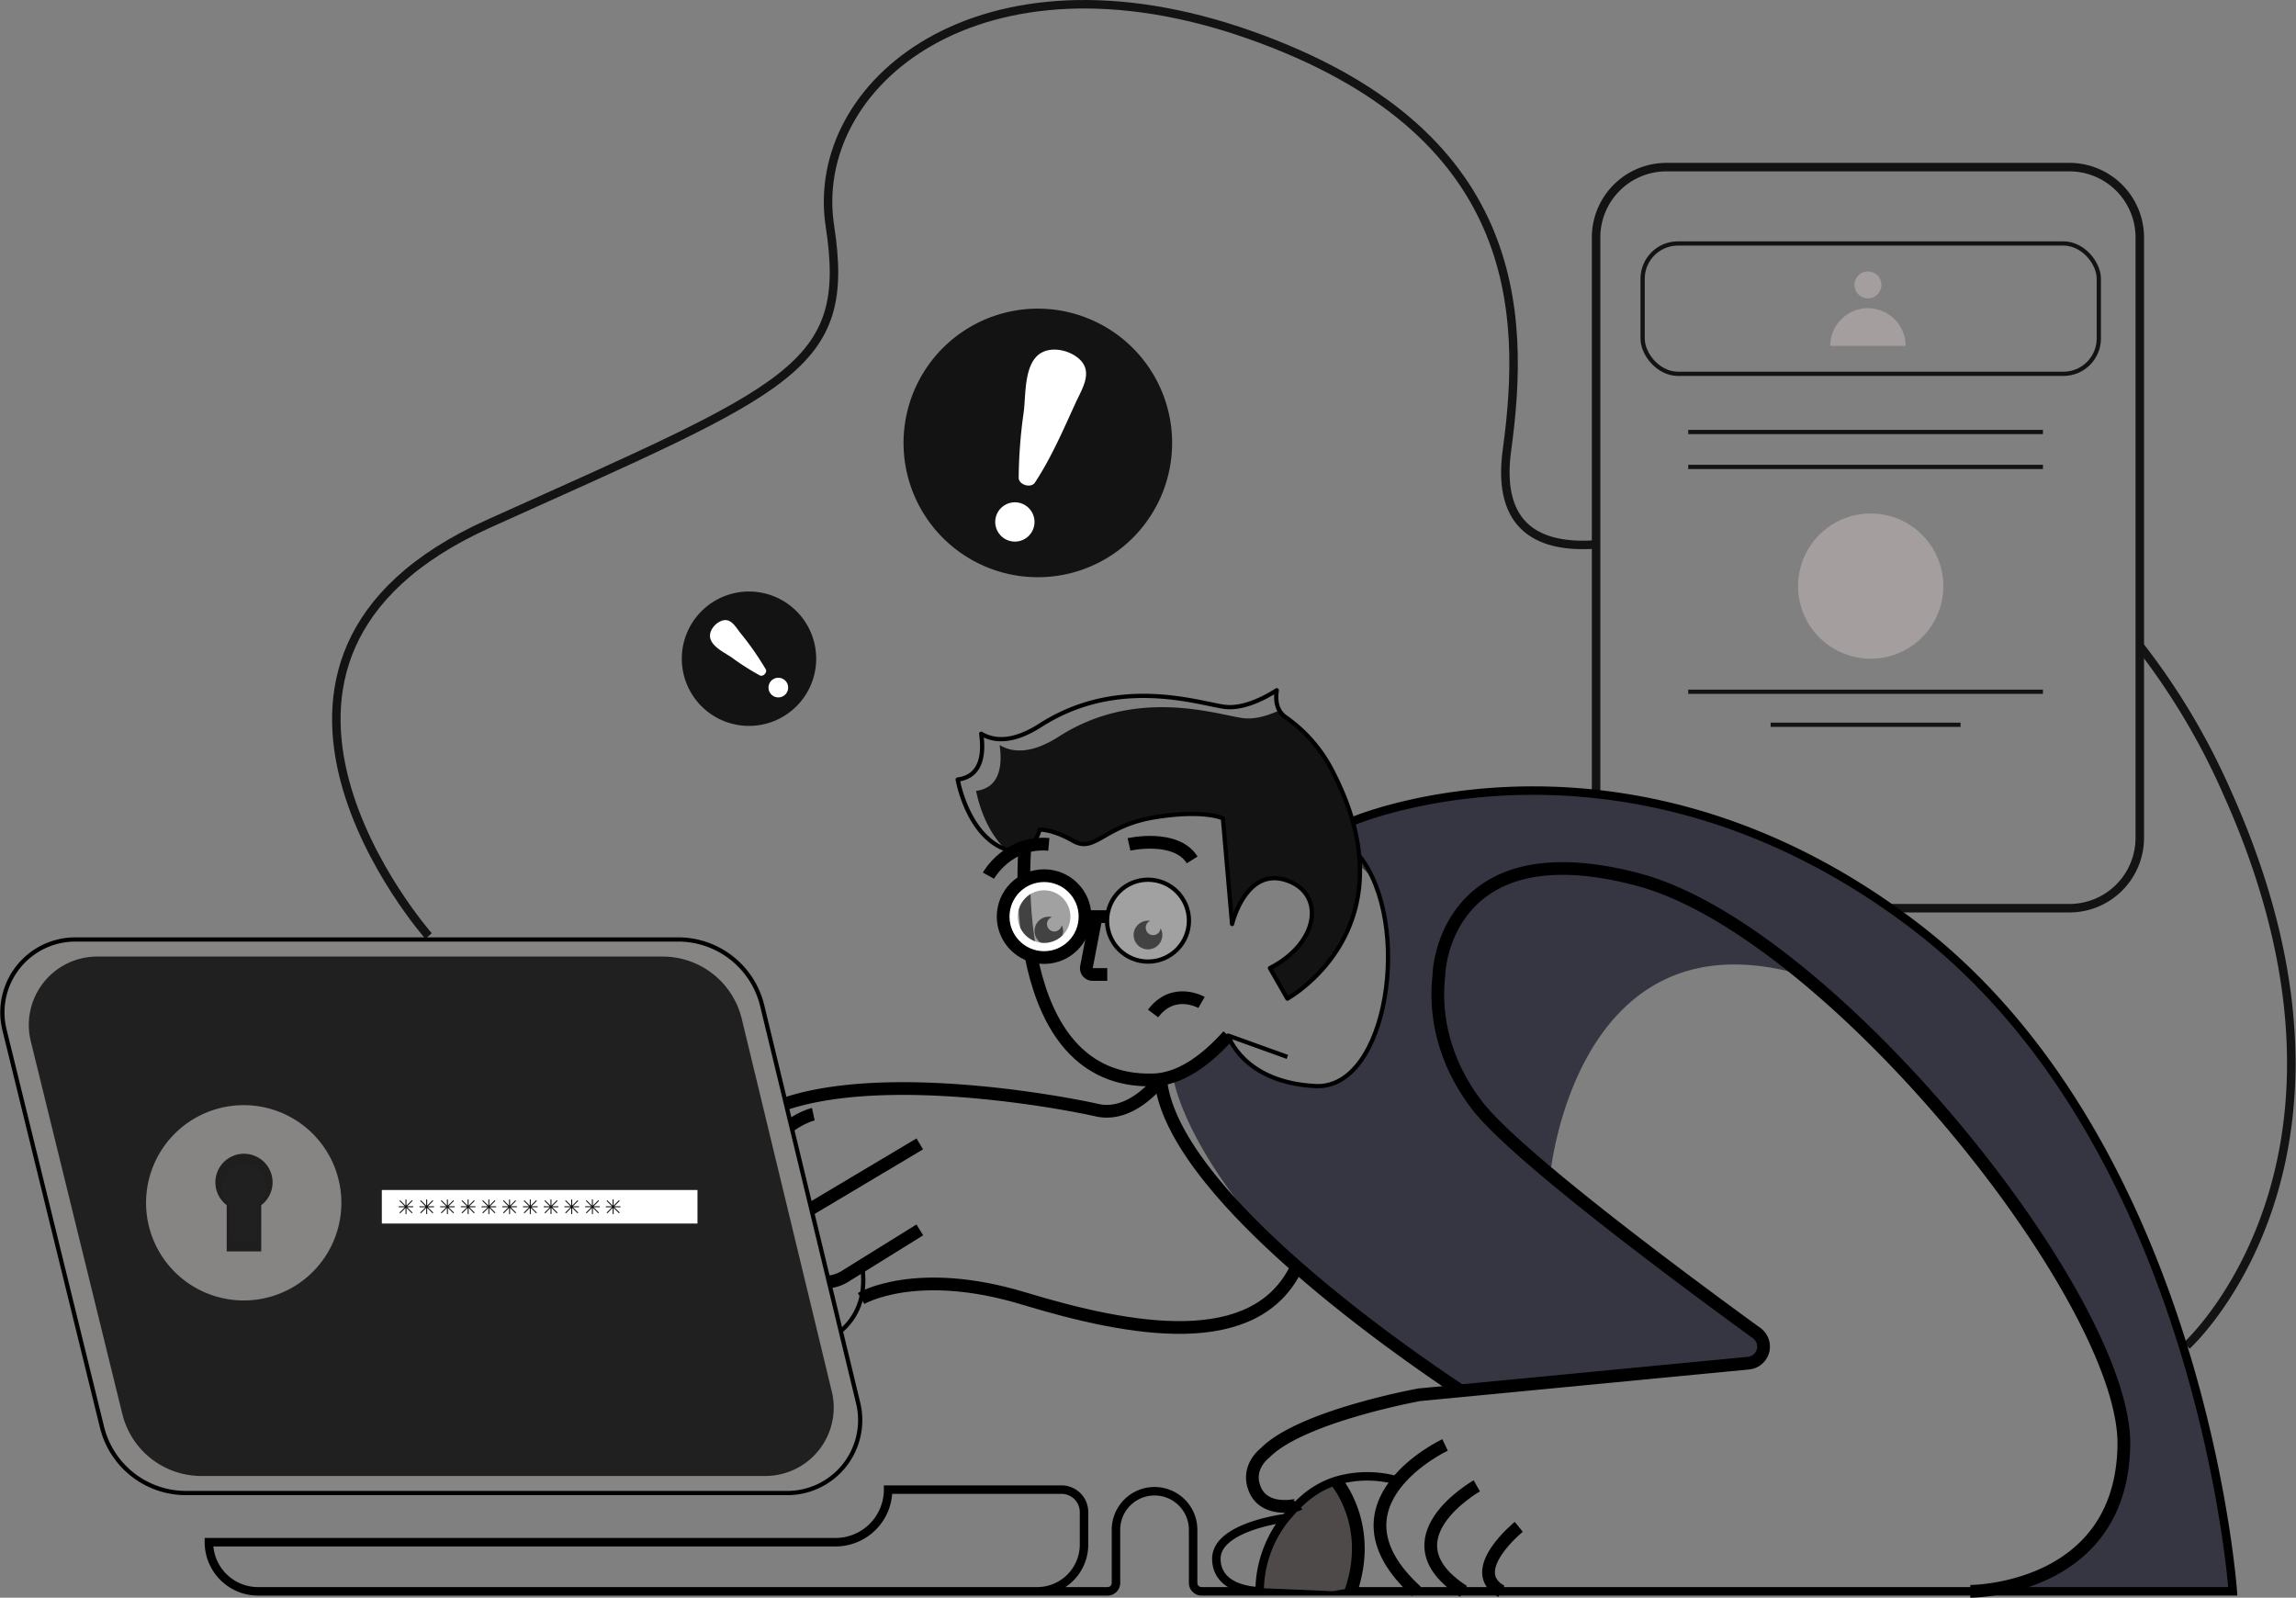 <svg xmlns="http://www.w3.org/2000/svg" width="541.054" height="376.502" viewBox="0 0 541.054 376.502">
  <rect x="0" y="0" width="541.054" height="376.502" fill="#808080" stroke="none"/>
  <g id="forgot-password" transform="translate(-95.224 -270.998)">
    <g id="forgot-password-2" data-name="forgot-password" transform="translate(95.786 272)">
      <g id="Group">
        <path id="Rectangle" d="M16.58,0h94.962a16.58,16.58,0,0,1,16.58,16.58V158.056a16.58,16.58,0,0,1-16.58,16.58H16.58A16.58,16.58,0,0,1,0,158.056V16.58A16.58,16.58,0,0,1,16.58,0Z" transform="translate(375.556 38.38)" fill="none" stroke="#131313" stroke-width="2"/>
        <rect id="Rectangle-2" data-name="Rectangle" width="107.5" height="30.715" rx="8.32" transform="translate(386.524 56.372)" fill="none" stroke="#131313" stroke-miterlimit="10" stroke-width="1"/>
        <g id="Group-2" data-name="Group" transform="translate(423.16 62.958)">
          <circle id="Oval" cx="3.176" cy="3.176" r="3.176" transform="translate(13.281)" fill="#a49e9e"/>
          <path id="Path" d="M0,8.876a8.876,8.876,0,1,1,17.752,0Z" transform="translate(7.581 8.672)" fill="#a49e9e"/>
          <path id="Shape" d="M0,17.115A17.111,17.111,0,1,1,17.112,34.221,17.111,17.111,0,0,1,0,17.115Z" transform="translate(0 57.049)" fill="#a49e9e"/>
        </g>
        <path id="Path-2" data-name="Path" d="M40.694,1.321A31.644,31.644,0,1,0,59.493,16.6a31.65,31.65,0,0,0-18.8-15.275Z" transform="translate(212.348 71.73)" fill="#131313"/>
        <path id="Path-3" data-name="Path" d="M3.177,9.021a4.627,4.627,0,1,1,4.6-1,4.627,4.627,0,0,1-4.6,1Z" transform="translate(233.965 117.369)" fill="#fff"/>
        <path id="Path-4" data-name="Path" d="M13.413,12.558c-2.895,6.3-5.747,12.969-9.589,18.777C2.9,32.737.006,31.874,0,30.2A116.154,116.154,0,0,1,1.2,14.614c.467-3.77.1-10.23,3.152-13.131C7.06-1.112,12.142,0,14.569,2.5c2.919,3.045.246,6.922-1.157,10.063Z" transform="translate(239.492 81.385)" fill="#fff"/>
        <path id="Path-5" data-name="Path" d="M4.54,4.734a15.834,15.834,0,1,0,22.4-.192,15.834,15.834,0,0,0-22.4.192Z" transform="translate(160.103 138.395)" fill="#131313"/>
        <path id="Path-6" data-name="Path" d="M3.965,3.935A2.314,2.314,0,1,1,3.935.663a2.314,2.314,0,0,1,.03,3.272Z" transform="translate(180.539 158.714)" fill="#fff"/>
        <path id="Path-7" data-name="Path" d="M7.105,2.966a68.583,68.583,0,0,1,6.047,8.648c.4.737-.653,1.8-1.4,1.426a58.308,58.308,0,0,1-6.593-4.2C3.6,7.761.663,6.406.093,4.375-.422,2.577,1.292.575,2.934.1c2.02-.587,3.1,1.5,4.171,2.865Z" transform="translate(166.749 145.126)" fill="#fff"/>
        <g id="Group-3" data-name="Group" transform="translate(78.696)">
          <g id="Group-4" data-name="Group" transform="translate(318.579 100.799)">
            <path id="Path-8" data-name="Path" d="M0,.49H83.587" transform="translate(0 -0.49)" fill="none" stroke="#131313" stroke-miterlimit="10" stroke-width="1"/>
            <path id="Path-9" data-name="Path" d="M0,.49H83.587" transform="translate(0 7.739)" fill="none" stroke="#131313" stroke-miterlimit="10" stroke-width="1"/>
            <path id="Path-10" data-name="Path" d="M0,.49H83.587" transform="translate(0 60.719)" fill="none" stroke="#131313" stroke-miterlimit="10" stroke-width="1"/>
            <path id="Path-11" data-name="Path" d="M0,.49H44.757" transform="translate(19.412 68.504)" fill="none" stroke="#131313" stroke-miterlimit="10" stroke-width="1"/>
          </g>
          <g id="Group-5" data-name="Group">
            <path id="Path-12" data-name="Path" d="M0,0A162.341,162.341,0,0,1,20.725,34.9c38.608,86.218-9.649,129.975-9.649,129.975" transform="translate(424.989 151.208)" fill="none" stroke="#131313" stroke-miterlimit="10" stroke-width="2"/>
            <path id="Path-13" data-name="Path" d="M21.735,219.573s-57.289-64.984,14.15-97.162,85.583-36.648,80.429-70.121,35.36-67.555,99.074-45.033,64.99,64.966,60.471,97.779c-2.565,18.7,8.049,23.2,20.976,22.259" transform="translate(0 0)" fill="none" stroke="#131313" stroke-miterlimit="10" stroke-width="2"/>
          </g>
        </g>
        <path id="Shape-2" data-name="Shape" d="M195.535,188.676a39.4,39.4,0,0,0,14.576-5.964l.173-.12A38.8,38.8,0,0,0,222.1,169.563a3.61,3.61,0,0,0,.228-.461,24.61,24.61,0,0,0,2.721-10.291,3.223,3.223,0,0,0-.012-.425c.425-7.941-1.738-17.9-6.874-29.517v-.036c-4.747-10.692-12.046-22.774-22.174-35.959l-.06-.06c-8.84-11.5-16.853-20.725-23.625-27.965-1-1.061-2.008-2.145-3.033-3.188-.27-.287-.539-.557-.791-.827a182.825,182.825,0,0,0-18.3-16.871c-.462-.384-.713-.558-.713-.558C96,28,90.132,90.6,90.132,90.6h.042l38.956,30.266.132.1a.068.068,0,0,1,.042,0c.479.234,7.024,3.476,9.841,7.258A5.988,5.988,0,0,1,140.379,131a2.168,2.168,0,0,1-.15,1.067c-.731,1.6-3.548,2.565-6.634,3.165a71.592,71.592,0,0,1-9.751.947c-.078,0-1.019.1-2.607.252l-1.8.174c-.659.054-1.373.132-2.164.21l-1.618.156c-.252.018-.564.078-.851.078l-1.8.174a8.342,8.342,0,0,1-.947.1c-13.718,1.367-34.916,3.53-38.021,4.129a9.653,9.653,0,0,1-4.555-.042A5.04,5.04,0,0,1,67.4,140.34L40.706,120.808Q34.1,115.984,28.8,111.351a32.844,32.844,0,0,0-2.241-2.625C3.164,83.441,1.253,67.307,1.253,67.307A7.178,7.178,0,0,0,0,67.133c3.338-1.8,10.572-5.718,11.771-6.814,1.546-1.45,2.493-2.613,6.431,3.1s18.836,6.083,18.836,6.083c16.6-4.842,14.87-30.554,14.042-39.8s-5.79-11.831-5.79-11.831a28.352,28.352,0,0,0-1.6-10.692c3.919-1.606,65.7-25.615,131.695,24.2C243.576,82.865,251,188.676,251,188.676Z" transform="translate(274.6 185.313)" fill="#353642"/>
        <path id="Path-14" data-name="Path" d="M75.4,67.314a20.9,20.9,0,0,1-2.05,1.33L69.24,61.453c9.481-4.849,12.142-13.395,7.971-18.088a9.26,9.26,0,0,0-4.339-2.685c-4.2-1.271-7.1.6-9.074,3.11a21.4,21.4,0,0,0-3.476,7.276l-2-23.086-.156-1.8S53.8,24.02,41.982,25.949s-13.994,8.456-19.07,5.562-7.953-2.661-7.953-2.661c-1.444,5.3-5.31,5.3-5.31,5.3A11.609,11.609,0,0,1,6.97,33.5C1.486,28.461,0,19.716,0,19.716,5.753,19,6.2,13.466,5.538,8.929c3.188,1.894,7.683,2.026,13.994-2.026C37.637-4.676,56.2,1.593,62.731,2.558c2.913.426,6.1-.6,8.744-1.8a4.645,4.645,0,0,0,1.39,1.54A34.7,34.7,0,0,1,83.479,14.131C100.47,45.889,81.843,62.754,75.4,67.314Z" transform="translate(229.459 165.647)" fill="#131313"/>
        <path id="Path-15" data-name="Path" d="M188.367,188.693H195.2a11.034,11.034,0,0,0,11.022-11.022v-7.647a5.3,5.3,0,0,0-5.31-5.3H160.049a12.376,12.376,0,0,1-12.394,12.388H0a11.591,11.591,0,0,0,11.585,11.585H211.758a1.984,1.984,0,0,0,1.99-1.99V174.292a9.092,9.092,0,1,1,18.183,0V186.7a1.984,1.984,0,0,0,1.984,1.99H476.928s-7.42-105.834-75.61-157.31C335.326-18.432,273.542,5.577,269.622,7.183l-.192.072" transform="translate(48.668 185.307)" fill="none" stroke="#000" stroke-miterlimit="10" stroke-width="2"/>
        <path id="Path-16" data-name="Path" d="M6.736,3.38A3.368,3.368,0,1,1,3.362,0a3.29,3.29,0,0,1,.773.1,1.714,1.714,0,0,0-1.2,1.642A1.744,1.744,0,0,0,4.675,3.494a1.8,1.8,0,0,0,1.738-1.5,3.35,3.35,0,0,1,.324,1.39Z" transform="translate(243.226 215.012)"/>
        <path id="Path-17" data-name="Path" d="M6.76,3.374A3.38,3.38,0,1,1,3.38,0,2.026,2.026,0,0,1,3.86.054a1.72,1.72,0,0,0-1,1.564,1.74,1.74,0,0,0,3.476.156,3.272,3.272,0,0,1,.426,1.6Z" transform="translate(266.581 215.959)"/>
        <path id="Path-18" data-name="Path" d="M75.185,0c-.39,2.625.1,4.926,2.026,6.293A34.7,34.7,0,0,1,87.825,18.123C108.094,55.995,77.69,72.662,77.69,72.662L73.579,65.47C85.415,59.429,86.626,47.6,77.211,44.7s-12.55,10.386-12.55,10.386L62.5,30.182s-4.363-2.164-16.182-.234S32.327,38.4,27.251,35.51,19.3,32.849,19.3,32.849c-1.444,5.3-5.31,5.3-5.31,5.3C2.661,36.708,0,21.036,0,21.036c5.747-.719,6.191-6.257,5.538-10.788,3.182,1.894,7.683,2.032,13.994-2.026C37.637-3.356,56.2,2.919,62.725,3.884,67.232,4.537,72.4,1.78,75.185,0Z" transform="translate(225.12 161.66)" fill="none" stroke="#000" stroke-linecap="round" stroke-linejoin="round" stroke-miterlimit="10" stroke-width="1"/>
        <path id="Path-19" data-name="Path" d="M14.45,1.8,18.927,0l3.356,9.056-.527,16.433-4.537.821L0,25.567S1.2,15.546,4.86,10.782A52.581,52.581,0,0,1,14.45,1.8Z" transform="translate(296.308 347.666)" fill="#4f4a4a"/>
        <g id="Group-6" data-name="Group" transform="translate(232.36 197.485)">
          <g id="Group-7" data-name="Group" transform="translate(0 0)">
            <path id="Path-20" data-name="Path" d="M0,7.434S4.585-.794,14.234.063" transform="translate(0 0.431)" fill="none" stroke="#000" stroke-miterlimit="10" stroke-width="3"/>
            <path id="Path-21" data-name="Path" d="M0,.494S11.028-1.981,14.887,4.15" transform="translate(33.13 0)" fill="none" stroke="#000" stroke-miterlimit="10" stroke-width="3"/>
            <path id="Path-22" data-name="Path" d="M11.417,1.127S4.825-2.691,0,3.728" transform="translate(38.8 36.621)" fill="none" stroke="#000" stroke-miterlimit="10" stroke-width="3"/>
            <path id="Path-23" data-name="Path" d="M.21,0s-4.693,55.2,30.3,54.185c5.993-.174,11.95-4.111,17.644-10.446" transform="translate(8.348 1.812)" fill="none" stroke="#000" stroke-miterlimit="10" stroke-width="3"/>
          </g>
          <path id="Path-24" data-name="Path" d="M13.946,47.406,0,42.384s3.458,11.051,20.587,11.9S43.463,15.816,30.877,0" transform="translate(56.504 3.167)" fill="none" stroke="#000" stroke-linejoin="round" stroke-miterlimit="10" stroke-width="1"/>
          <g id="Group-8" data-name="Group" transform="translate(62.199 6.177)">
            <path id="Path-25" data-name="Path" d="M7.123,0s-12.784,10.374-4.1,15.2" transform="translate(55.654 155.138)" fill="none" stroke="#000" stroke-miterlimit="10" stroke-width="3"/>
            <path id="Path-26" data-name="Path" d="M10.854,0S-11.321,12.55,7.72,24.854" transform="translate(42.034 145.483)" fill="none" stroke="#000" stroke-miterlimit="10" stroke-width="3"/>
            <path id="Path-27" data-name="Path" d="M15.338,0S-14.095,13.784,8.584,34.5" transform="translate(30.071 135.834)" fill="none" stroke="#000" stroke-miterlimit="10" stroke-width="3"/>
            <path id="Path-28" data-name="Path" d="M169.181,170.337s35.708,0,36.187-34.5S136.128,14.693,91.011,2.641,43.959,23.617,43.959,24.972s-2.649,15.582,8.93,30.763c8.942,11.735,48.437,41.03,65.961,53.759a3.92,3.92,0,0,1-1.936,7.072l-77.5,7.444h-.048c-.731.132-28.084,5.178-36.415,13.748,0,0-4.669,3.458-2.253,8.768s9.835,3.56,10.039,3.362" transform="translate(0 0)" fill="none" stroke="#000" stroke-miterlimit="10" stroke-width="3"/>
          </g>
        </g>
        <circle id="Oval-2" data-name="Oval" cx="9.649" cy="9.649" r="9.649" transform="translate(260.318 206.304)" fill="#fff" opacity="0.26"/>
        <circle id="Oval-3" data-name="Oval" cx="9.649" cy="9.649" r="9.649" transform="translate(235.83 205.351)" fill="#fff" opacity="0.26"/>
        <g id="Group-9" data-name="Group" transform="translate(153.96 205.351)">
          <g id="Group-10" data-name="Group" transform="translate(0 0.953)">
            <path id="Path-29" data-name="Path" d="M42.81,1.046a25.94,25.94,0,0,0-14.647.036,21.306,21.306,0,0,0-7.569,4.309c-.479.42-.941.845-1.384,1.271a35.649,35.649,0,0,0-2.7,2.967.719.719,0,0,1-.443.258C13.934,10.18-.072,12.4,0,19.475c.066,6.359,7.03,7.4,9.427,7.569a.719.719,0,0,0,.785-.707A27.575,27.575,0,0,1,16.332,9.826" transform="translate(132.117 140.591)" fill="none" stroke="#000" stroke-miterlimit="10" stroke-width="2"/>
            <path id="Path-30" data-name="Path" d="M19.9,0C21.54,13.239,11.249,19.226,0,20.113" transform="translate(28.836 91.684)" fill="none" stroke="#000" stroke-miterlimit="10" stroke-width="1"/>
            <path id="Path-31" data-name="Path" d="M12.486,60.97A23.793,23.793,0,0,1,.248,36.614c1.8-12.736,12.586-22.5,23.146-28.7C45.569-5.1,95.54,4.316,103.937,6.234c6.437,1.474,11.819-3.56,14-5.993A.725.725,0,0,1,119.2.63C123.8,27.6,177.33,64.206,189.712,72.4" transform="translate(0 48.065)" fill="none" stroke="#000" stroke-miterlimit="10" stroke-width="3"/>
            <path id="Path-32" data-name="Path" d="M31.332,20.269l-17.722,11a8.9,8.9,0,1,1-9.266-15.2L31.314,0" transform="translate(30.904 62.257)" fill="none" stroke="#000" stroke-miterlimit="10" stroke-width="3"/>
            <circle id="Oval-4" data-name="Oval" cx="9.649" cy="9.649" r="9.649" transform="translate(106.358)" fill="none" stroke="#000" stroke-miterlimit="10" stroke-width="1"/>
          </g>
          <circle id="Oval-5" data-name="Oval" cx="8.205" cy="8.205" r="8.205" transform="translate(83.314 1.444)" fill="none" stroke="#fff" stroke-miterlimit="10" stroke-width="4"/>
          <g id="Group-11" data-name="Group" transform="translate(11.552)">
            <circle id="Oval-6" data-name="Oval" cx="9.649" cy="9.649" r="9.649" transform="translate(70.317)" fill="none" stroke="#000" stroke-miterlimit="10" stroke-width="3"/>
            <path id="Path-33" data-name="Path" d="M5.238.49H0" transform="translate(89.616 9.159)" fill="none" stroke="#000" stroke-miterlimit="10" stroke-width="3"/>
            <path id="Path-34" data-name="Path" d="M4.928,13.635H1.476a1.474,1.474,0,0,1-1.45-1.75L2.309,0" transform="translate(89.925 9.649)" fill="none" stroke="#000" stroke-miterlimit="10" stroke-width="3"/>
            <path id="Path-35" data-name="Path" d="M25.59,0S13.286,2.655,8.947,21.234C6.31,32.513,2.69,46.9.257,56.468a8.313,8.313,0,1,0,16.17,3.86l5.148-23.1" transform="translate(0 56.216)" fill="none" stroke="#000" stroke-miterlimit="10" stroke-width="3"/>
            <path id="Path-36" data-name="Path" d="M0,7.515s12.915-7.719,38.357,0S93.045,20.473,102.694,0" transform="translate(36.839 92.128)" fill="none" stroke="#000" stroke-miterlimit="10" stroke-width="3"/>
            <path id="Path-37" data-name="Path" d="M0,0S8.99,10.26,3.524,26.023" transform="translate(148.733 142.626)" fill="none" stroke="#000" stroke-miterlimit="10" stroke-width="3"/>
          </g>
        </g>
        <path id="Path-38" data-name="Path" d="M17.18,0H159.219a20.377,20.377,0,0,1,19.832,15.582l22.612,93.65a17.183,17.183,0,0,1-16.7,21.216H43.286a20.377,20.377,0,0,1-19.814-15.54L.495,21.276A17.183,17.183,0,0,1,17.18,0Z" transform="translate(0 220.388)" fill="#878484"/>
        <path id="Path-39" data-name="Path" d="M16.125,0H149.39A19.178,19.178,0,0,1,168,14.641L189.227,102.5a16.116,16.116,0,0,1-15.666,19.9H40.619A19.178,19.178,0,0,1,22.04,107.818L.465,19.957A16.116,16.116,0,0,1,16.125,0Z" transform="translate(6.227 224.415)" fill="#212020"/>
        <path id="Path-40" data-name="Path" d="M17.18,0H159.219a20.377,20.377,0,0,1,19.832,15.582l22.612,93.65a17.183,17.183,0,0,1-16.7,21.216H43.286a20.377,20.377,0,0,1-19.814-15.54L.495,21.276A17.183,17.183,0,0,1,17.18,0Z" transform="translate(0 220.388)" fill="none" stroke="#000" stroke-miterlimit="10" stroke-width="1"/>
      </g>
    </g>
    <g id="Group_357" data-name="Group 357" transform="translate(129.648 531.432)">
      <path id="Path_131" data-name="Path 131" d="M335.678,349.38a17.9,17.9,0,1,0,17.9,17.9A17.9,17.9,0,0,0,335.678,349.38Zm3.21,18.329v8.475h-6.327v-8.475a5.242,5.242,0,1,1,6.327,0Z" transform="translate(-312.666 -344.266)" opacity="0.05"/>
      <path id="Path_132" data-name="Path 132" d="M318.792,327.38A23.012,23.012,0,1,0,341.8,350.392,23.012,23.012,0,0,0,318.792,327.38Zm4.126,23.566V361.84h-8.136V350.946a6.741,6.741,0,1,1,8.136,0Z" transform="translate(-295.78 -327.38)" fill="#878484"/>
      <rect id="Rectangle_141" data-name="Rectangle 141" width="74.383" height="7.903" transform="translate(55.555 19.993)" fill="#fff"/>
      <path id="Path_133" data-name="Path 133" d="M555.151,424.507H553.8l1.2-1.195a.118.118,0,0,0,0-.165.116.116,0,0,0-.165,0l-1.2,1.2V423a.116.116,0,0,0-.116-.116.119.119,0,0,0-.116.116v1.348l-1.195-1.2a.116.116,0,0,0-.165,0,.119.119,0,0,0,0,.165l1.2,1.195H551.9a.118.118,0,0,0-.116.116.116.116,0,0,0,.116.116h1.348l-1.2,1.2a.119.119,0,0,0,0,.165.121.121,0,0,0,.165,0l1.195-1.2v1.346a.116.116,0,0,0,.232,0V424.9l1.2,1.2a.121.121,0,0,0,.165,0,.118.118,0,0,0,0-.165l-1.2-1.2h1.346a.113.113,0,1,0,0-.225Z" transform="translate(-492.274 -400.681)" fill="#131313"/>
      <path id="Path_134" data-name="Path 134" d="M576.151,424.507H574.8l1.2-1.195a.119.119,0,0,0,0-.165.116.116,0,0,0-.165,0l-1.2,1.2V423a.116.116,0,0,0-.116-.116.119.119,0,0,0-.116.116v1.348l-1.195-1.2a.116.116,0,0,0-.165,0,.118.118,0,0,0,0,.165l1.2,1.195H572.9a.118.118,0,0,0-.116.116.116.116,0,0,0,.116.116h1.348l-1.2,1.2a.118.118,0,0,0,0,.165.121.121,0,0,0,.165,0l1.195-1.2v1.346a.116.116,0,0,0,.232,0V424.9l1.2,1.2a.121.121,0,0,0,.165,0,.118.118,0,0,0,0-.165l-1.2-1.2h1.346a.113.113,0,1,0,0-.225Z" transform="translate(-508.392 -400.681)" fill="#131313"/>
      <path id="Path_135" data-name="Path 135" d="M597.15,424.507H595.8l1.2-1.195a.118.118,0,0,0,0-.165.116.116,0,0,0-.165,0l-1.2,1.2V423a.116.116,0,0,0-.116-.116.119.119,0,0,0-.116.116v1.348l-1.195-1.2a.116.116,0,0,0-.165,0,.119.119,0,0,0,0,.165l1.2,1.195H593.9a.119.119,0,0,0-.116.116.116.116,0,0,0,.116.116h1.348l-1.2,1.2a.119.119,0,0,0,0,.165.121.121,0,0,0,.165,0l1.195-1.2v1.346a.116.116,0,0,0,.232,0V424.9l1.2,1.2a.121.121,0,0,0,.165,0,.118.118,0,0,0,0-.165l-1.2-1.2h1.346a.113.113,0,1,0,0-.225Z" transform="translate(-524.511 -400.681)" fill="#131313"/>
      <path id="Path_136" data-name="Path 136" d="M618.15,424.507H616.8l1.2-1.195a.119.119,0,0,0,0-.165.116.116,0,0,0-.165,0l-1.2,1.2V423a.116.116,0,0,0-.116-.116.119.119,0,0,0-.116.116v1.348l-1.195-1.2a.116.116,0,0,0-.165,0,.118.118,0,0,0,0,.165l1.2,1.195H614.9a.119.119,0,0,0-.116.116.116.116,0,0,0,.116.116h1.348l-1.2,1.2a.118.118,0,0,0,0,.165.121.121,0,0,0,.165,0l1.195-1.2v1.346a.116.116,0,0,0,.233,0V424.9l1.2,1.2a.121.121,0,0,0,.165,0,.119.119,0,0,0,0-.165l-1.2-1.2h1.346a.113.113,0,1,0,0-.225Z" transform="translate(-540.629 -400.681)" fill="#131313"/>
      <path id="Path_137" data-name="Path 137" d="M639.15,424.507H637.8l1.2-1.195a.118.118,0,0,0,0-.165.116.116,0,0,0-.165,0l-1.2,1.2V423a.116.116,0,0,0-.116-.116.119.119,0,0,0-.116.116v1.348l-1.195-1.2a.116.116,0,0,0-.165,0,.119.119,0,0,0,0,.165l1.2,1.195H635.9a.118.118,0,0,0-.116.116.116.116,0,0,0,.116.116h1.348l-1.2,1.2a.119.119,0,0,0,0,.165.121.121,0,0,0,.165,0l1.195-1.2v1.346a.116.116,0,0,0,.232,0V424.9l1.2,1.2a.121.121,0,0,0,.165,0,.118.118,0,0,0,0-.165l-1.2-1.2h1.346a.113.113,0,1,0,0-.225Z" transform="translate(-556.748 -400.681)" fill="#131313"/>
      <path id="Path_138" data-name="Path 138" d="M660.151,424.507H658.8l1.2-1.195a.119.119,0,0,0,0-.165.116.116,0,0,0-.165,0l-1.2,1.2V423a.116.116,0,0,0-.116-.116.119.119,0,0,0-.116.116v1.348l-1.195-1.2a.116.116,0,0,0-.165,0,.118.118,0,0,0,0,.165l1.2,1.195H656.9a.119.119,0,0,0-.116.116.116.116,0,0,0,.116.116h1.348l-1.2,1.2a.118.118,0,0,0,0,.165.121.121,0,0,0,.165,0l1.195-1.2v1.346a.116.116,0,0,0,.233,0V424.9l1.2,1.2a.121.121,0,0,0,.165,0,.119.119,0,0,0,0-.165l-1.2-1.2h1.346a.113.113,0,1,0,0-.225Z" transform="translate(-572.866 -400.681)" fill="#131313"/>
      <path id="Path_139" data-name="Path 139" d="M681.151,424.507H679.8l1.2-1.195a.119.119,0,0,0,0-.165.116.116,0,0,0-.165,0l-1.2,1.2V423a.116.116,0,0,0-.116-.116.119.119,0,0,0-.116.116v1.348l-1.195-1.2a.116.116,0,0,0-.165,0,.118.118,0,0,0,0,.165l1.2,1.195H677.9a.119.119,0,0,0-.116.116.116.116,0,0,0,.116.116h1.348l-1.2,1.2a.118.118,0,0,0,0,.165.121.121,0,0,0,.165,0l1.195-1.2v1.346a.116.116,0,0,0,.232,0V424.9l1.2,1.2a.121.121,0,0,0,.165,0,.118.118,0,0,0,0-.165l-1.2-1.2h1.346a.113.113,0,1,0,0-.225Z" transform="translate(-588.985 -400.681)" fill="#131313"/>
      <path id="Path_140" data-name="Path 140" d="M702.151,424.507H700.8l1.2-1.195a.119.119,0,0,0,0-.165.116.116,0,0,0-.165,0l-1.2,1.2V423a.116.116,0,0,0-.116-.116.119.119,0,0,0-.116.116v1.348l-1.195-1.2a.116.116,0,0,0-.165,0,.118.118,0,0,0,0,.165l1.2,1.195H698.9a.118.118,0,0,0-.116.116.116.116,0,0,0,.116.116h1.348l-1.2,1.2a.118.118,0,0,0,0,.165.121.121,0,0,0,.165,0l1.195-1.2v1.346a.116.116,0,0,0,.232,0V424.9l1.2,1.2a.121.121,0,0,0,.165,0,.118.118,0,0,0,0-.165l-1.2-1.2h1.346a.113.113,0,1,0,0-.225Z" transform="translate(-605.104 -400.681)" fill="#131313"/>
      <path id="Path_141" data-name="Path 141" d="M723.151,424.507H721.8l1.2-1.195a.119.119,0,0,0,0-.165.116.116,0,0,0-.165,0l-1.2,1.2V423a.116.116,0,0,0-.116-.116.119.119,0,0,0-.116.116v1.348l-1.195-1.2a.116.116,0,0,0-.165,0,.119.119,0,0,0,0,.165l1.2,1.195H719.9a.118.118,0,0,0-.116.116.116.116,0,0,0,.116.116h1.348l-1.2,1.2a.119.119,0,0,0,0,.165.121.121,0,0,0,.165,0l1.195-1.2v1.346a.116.116,0,0,0,.232,0V424.9l1.2,1.2a.121.121,0,0,0,.165,0,.119.119,0,0,0,0-.165l-1.2-1.2h1.346a.113.113,0,1,0,0-.225Z" transform="translate(-621.222 -400.681)" fill="#131313"/>
      <path id="Path_142" data-name="Path 142" d="M744.15,424.507H742.8l1.2-1.195a.119.119,0,0,0,0-.165.116.116,0,0,0-.165,0l-1.2,1.2V423a.116.116,0,0,0-.116-.116.119.119,0,0,0-.116.116v1.348l-1.195-1.2a.116.116,0,0,0-.165,0,.119.119,0,0,0,0,.165l1.2,1.195H740.9a.118.118,0,0,0-.116.116.116.116,0,0,0,.116.116h1.348l-1.2,1.2a.119.119,0,0,0,0,.165.121.121,0,0,0,.165,0l1.195-1.2v1.346a.116.116,0,0,0,.233,0V424.9l1.2,1.2a.121.121,0,0,0,.165,0,.119.119,0,0,0,0-.165l-1.2-1.2h1.346a.113.113,0,1,0,0-.225Z" transform="translate(-637.341 -400.681)" fill="#131313"/>
      <path id="Path_143" data-name="Path 143" d="M765.15,424.507H763.8l1.2-1.195a.119.119,0,0,0,0-.165.116.116,0,0,0-.165,0l-1.2,1.2V423a.116.116,0,0,0-.116-.116.119.119,0,0,0-.116.116v1.348l-1.195-1.2a.116.116,0,0,0-.165,0,.118.118,0,0,0,0,.165l1.2,1.195H761.9a.119.119,0,0,0-.116.116.116.116,0,0,0,.116.116h1.348l-1.2,1.2a.118.118,0,0,0,0,.165.121.121,0,0,0,.165,0l1.195-1.2v1.346a.116.116,0,0,0,.232,0V424.9l1.2,1.2a.121.121,0,0,0,.165,0,.119.119,0,0,0,0-.165l-1.2-1.2h1.346a.113.113,0,1,0,0-.225Z" transform="translate(-653.459 -400.681)" fill="#131313"/>
    </g>
  </g>
</svg>
